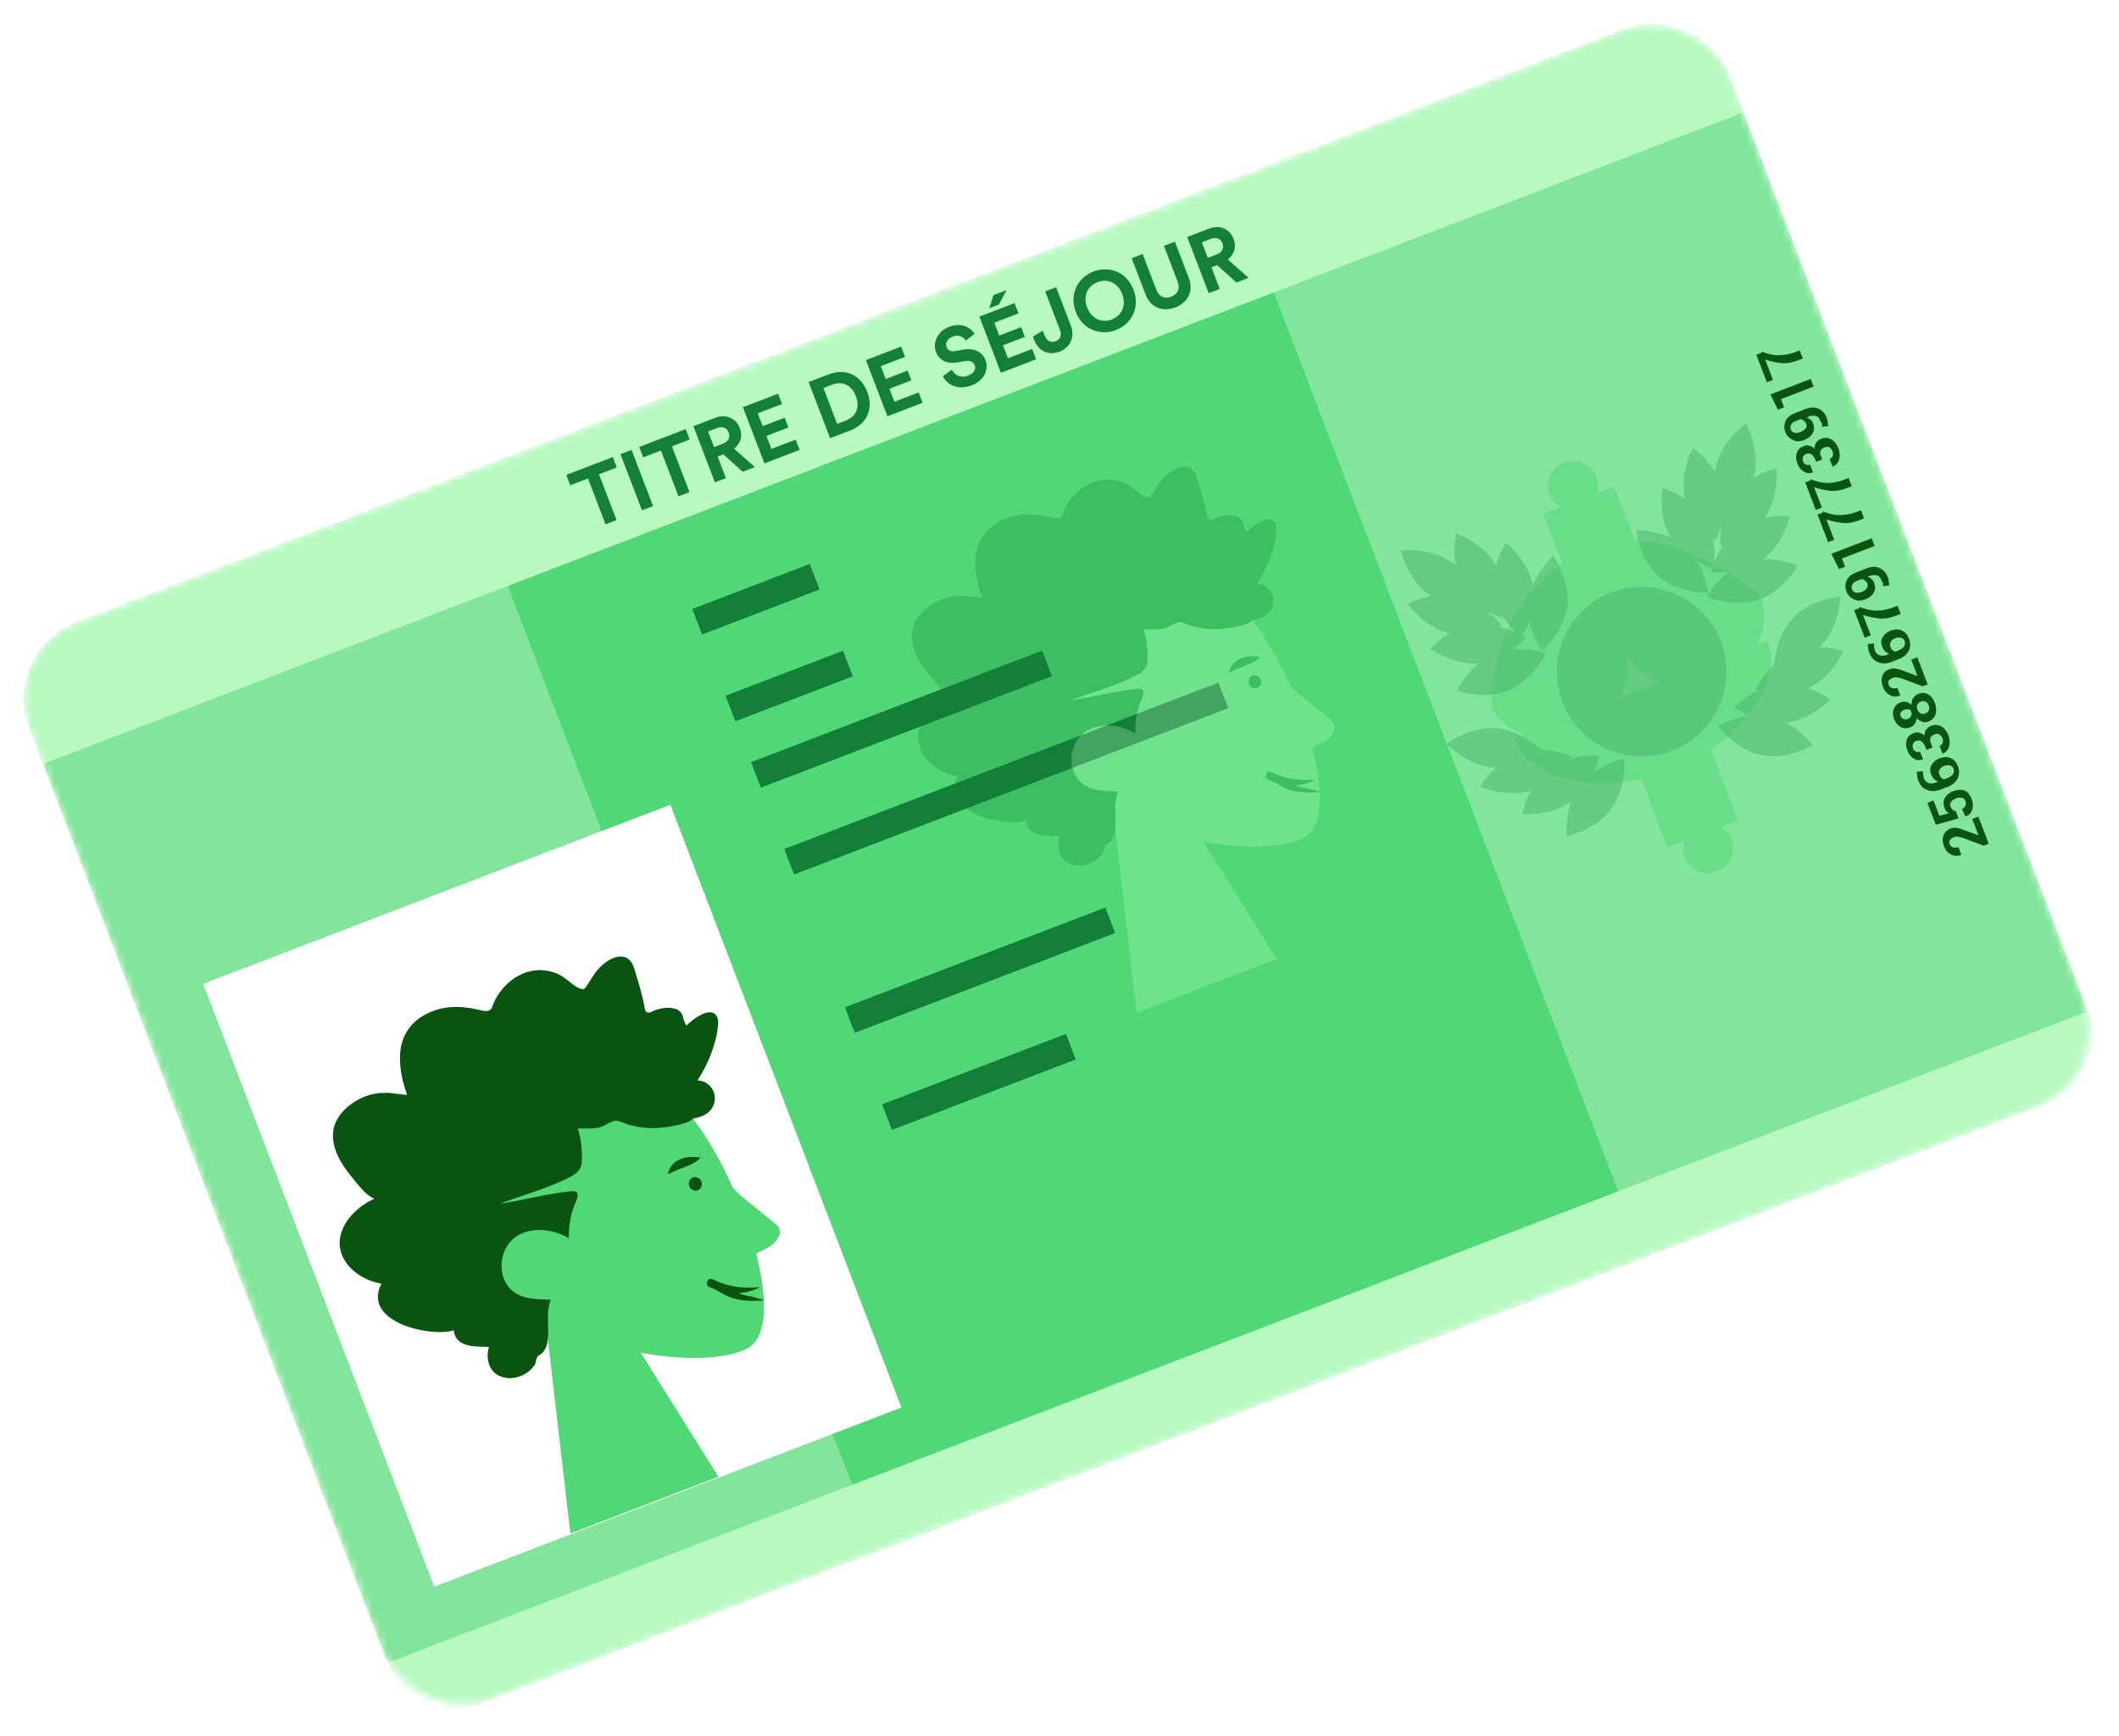 <svg width="293" height="240" viewBox="0 0 293 240" fill="none" xmlns="http://www.w3.org/2000/svg">
<mask id="mask0" mask-type="alpha" maskUnits="userSpaceOnUse" x="3" y="3" width="286" height="233">
<rect y="90.098" width="251.821" height="159.562" rx="11.343" transform="rotate(-20.964 0 90.098)" fill="#F7CDD4"/>
</mask>
<g mask="url(#mask0)">
<rect y="90.098" width="251.821" height="159.562" rx="11.343" transform="rotate(-20.964 0 90.098)" fill="#82E59B"/>
<g filter="url(#filter0_f)">
<rect x="64.26" y="65.477" width="113.433" height="159.562" transform="rotate(-20.964 64.26 65.477)" fill="#4FD875"/>
</g>
<rect x="95.727" y="84.194" width="17.393" height="3.781" transform="rotate(-20.964 95.727 84.194)" fill="#137F3A"/>
<rect x="100.326" y="96.198" width="17.393" height="3.781" transform="rotate(-20.964 100.326 96.198)" fill="#137F3A"/>
<rect x="103.844" y="105.379" width="43.105" height="3.781" transform="rotate(-20.964 103.844 105.379)" fill="#137F3A"/>
<rect x="108.443" y="117.383" width="64.279" height="3.781" transform="rotate(-20.964 108.443 117.383)" fill="#137F3A"/>
<rect x="116.831" y="139.274" width="38.567" height="3.781" transform="rotate(-20.964 116.831 139.274)" fill="#137F3A"/>
<rect x="121.972" y="152.691" width="27.224" height="3.781" transform="rotate(-20.964 121.972 152.691)" fill="#137F3A"/>
<rect x="124.677" y="159.753" width="72.597" height="5.294" transform="rotate(-20.964 124.677 159.753)" fill="#4FD875"/>
<rect x="119.266" y="145.63" width="71.085" height="5.294" transform="rotate(-20.964 119.266 145.63)" fill="#4FD875"/>
<rect x="110.608" y="123.033" width="38.567" height="5.294" transform="rotate(-20.964 110.608 123.033)" fill="#4FD875"/>
<rect x="105.738" y="110.322" width="34.786" height="5.294" transform="rotate(-20.964 105.738 110.322)" fill="#4FD875"/>
<rect x="113.314" y="130.094" width="44.617" height="5.294" transform="rotate(-20.964 113.314 130.094)" fill="#4FD875"/>
<rect x="128.195" y="168.933" width="66.547" height="5.294" transform="rotate(-20.964 128.195 168.933)" fill="#4FD875"/>
<rect x="131.712" y="178.113" width="83.94" height="5.294" transform="rotate(-20.964 131.712 178.113)" fill="#4FD875"/>
<rect x="135.229" y="187.293" width="31.761" height="5.294" transform="rotate(-20.964 135.229 187.293)" fill="#4FD875"/>
<path d="M4.058 100.691C1.817 94.841 4.742 88.281 10.592 86.04L224.559 4.059C230.409 1.817 236.968 4.742 239.21 10.592L241.104 15.536L5.952 105.634L4.058 100.691Z" fill="#B7F9C1"/>
<path d="M288.723 139.82C290.666 144.89 288.13 150.575 283.06 152.517L66.269 235.581C61.199 237.523 55.514 234.988 53.572 229.918L288.723 139.82Z" fill="#B7F9C1"/>
<path d="M85.279 64.633L84.729 63.199L78.3 65.662L78.849 67.097L81.303 66.157L83.729 72.488L85.251 71.904L82.825 65.573L85.279 64.633ZM90.302 69.969L87.327 62.203L85.793 62.791L88.769 70.557L90.302 69.969ZM95.366 60.769L94.816 59.334L88.386 61.797L88.936 63.232L91.39 62.292L93.816 68.623L95.338 68.04L92.912 61.709L95.366 60.769ZM102.689 65.223L104.376 64.577L101.494 62.038C102.399 61.352 102.72 60.287 102.305 59.203C101.788 57.856 100.426 57.184 98.914 57.764L95.88 58.926L98.856 66.692L100.378 66.109L99.232 63.118L100.021 62.816L102.689 65.223ZM98.733 61.815L97.906 59.657L99.133 59.187C99.9 58.893 100.512 59.148 100.764 59.806C101.008 60.441 100.726 61.051 99.96 61.345L98.733 61.815ZM110.565 62.206L110.019 60.782L106.667 62.066L105.979 60.27L109.013 59.107L108.497 57.76L105.463 58.922L104.783 57.148L108.135 55.864L107.589 54.44L102.726 56.303L105.701 64.069L110.565 62.206ZM115.757 58.608L113.856 53.646L115.072 53.181C116.342 52.694 117.7 53.09 118.347 54.777C118.993 56.464 118.233 57.66 116.962 58.147L115.757 58.608ZM117.554 59.528C119.767 58.68 120.853 56.631 119.913 54.177C118.973 51.724 116.802 50.91 114.589 51.758L111.807 52.824L114.783 60.589L117.554 59.528ZM127.572 55.689L127.027 54.265L123.675 55.549L122.987 53.753L126.021 52.591L125.505 51.243L122.471 52.406L121.791 50.631L125.142 49.347L124.597 47.923L119.734 49.787L122.709 57.553L127.572 55.689ZM134.749 46.156C134.238 45.347 133.079 44.485 131.195 45.207C129.727 45.769 128.892 47.295 129.421 48.675C129.87 49.847 130.976 50.34 132.31 50.118L133.478 49.922C134.127 49.811 134.601 50.032 134.773 50.481C134.983 51.029 134.689 51.606 133.878 51.916C132.783 52.336 131.982 51.852 131.622 51.11L130.363 52.02C130.907 53.08 132.324 54.057 134.384 53.268C136.191 52.575 136.726 50.989 136.269 49.795C135.849 48.699 134.741 48.069 133.223 48.336L132.059 48.544C131.447 48.653 131.043 48.418 130.879 47.991C130.682 47.476 130.984 46.82 131.718 46.539C132.703 46.161 133.31 46.695 133.55 47.093L134.749 46.156ZM139.173 40.115L137.377 40.803L136.782 42.627L138.118 42.114L139.173 40.115ZM143.264 49.677L142.719 48.253L139.367 49.537L138.679 47.741L141.713 46.578L141.197 45.231L138.162 46.394L137.483 44.619L140.834 43.335L140.289 41.911L135.425 43.774L138.401 51.54L143.264 49.677ZM143.03 47.053C143.614 48.576 145.007 49.197 146.541 48.61C148.053 48.031 148.626 46.479 148.089 45.077L146.033 39.71L144.521 40.289L146.578 45.656C146.838 46.336 146.616 46.936 145.98 47.179C145.367 47.414 144.779 47.225 144.462 46.429L144.189 45.717L142.833 46.538L143.03 47.053ZM150.318 42.515C149.647 40.762 150.555 39.46 151.749 39.002C152.954 38.541 154.499 38.903 155.171 40.656C155.842 42.408 154.934 43.711 153.73 44.172C152.536 44.63 150.99 44.267 150.318 42.515ZM148.756 43.126C149.713 45.623 152.189 46.446 154.292 45.64C156.406 44.83 157.698 42.564 156.741 40.066C155.78 37.558 153.305 36.736 151.191 37.545C149.088 38.351 147.795 40.617 148.756 43.126ZM162.507 42.505C164.172 41.867 165.107 40.34 164.377 38.435L162.455 33.418L160.943 33.997L162.823 38.904C163.214 39.923 162.861 40.674 161.941 41.026C161.042 41.37 160.267 41.052 159.877 40.033L157.997 35.126L156.485 35.705L158.407 40.722C159.138 42.628 160.853 43.139 162.507 42.505ZM170.966 39.063L172.652 38.417L169.771 35.878C170.676 35.192 170.996 34.127 170.581 33.043C170.065 31.696 168.702 31.024 167.191 31.604L164.157 32.766L167.132 40.532L168.655 39.949L167.509 36.958L168.297 36.656L170.966 39.063ZM167.009 35.655L166.183 33.497L167.409 33.027C168.176 32.733 168.789 32.988 169.041 33.645C169.284 34.281 169.003 34.891 168.236 35.185L167.009 35.655Z" fill="#137F3A"/>
</g>
<g opacity="0.5" clip-path="url(#clip0)">
<path d="M244.404 88.613L209.237 102.087C211.239 107.313 218.707 109.473 226.935 107.697L230.561 117.159L232.891 116.266C232.684 116.994 232.645 117.738 232.943 118.514C233.619 120.28 235.67 121.194 237.435 120.518C239.201 119.842 240.116 117.79 239.439 116.025C239.169 115.319 238.616 114.721 237.975 114.318L240.306 113.426L236.545 103.61C242.87 99.405 246.244 93.415 244.404 88.613Z" fill="#4FD875"/>
<path d="M226.027 74.68L223.186 67.265L220.785 68.185C220.992 67.458 221.031 66.714 220.734 65.937C220.057 64.172 218.006 63.257 216.241 63.934C214.475 64.61 213.561 66.661 214.237 68.426C214.508 69.133 215.061 69.731 215.701 70.133L213.37 71.026L216.022 77.946C207.741 83.387 206.382 92.734 206.215 96.524L206.332 98.099C208.597 101.685 213.644 103.233 218.305 101.447C222.895 99.689 225.626 95.403 225.012 91.265L225.365 91.13C227.674 94.618 232.64 95.955 237.159 94.223C242.385 92.221 245.188 86.855 243.429 82.265C243.5 82.238 233.824 74.527 226.027 74.68Z" fill="#4FD875"/>
<g opacity="0.5">
<path d="M220.405 106.716C220.971 105.447 221.168 104.48 221.168 104.48C221.168 104.48 219.246 104.326 217.117 104.899C217.275 104.676 217.318 104.579 217.318 104.579C217.318 104.579 215.463 103.751 213.09 103.688C212.342 103.003 209.928 100.932 206.926 100.705C203.224 100.342 200.055 102.852 200.055 102.852C200.055 102.852 202.82 105.842 206.496 106.134C206.593 106.178 206.735 106.123 206.832 106.167C205.452 107.425 204.674 108.776 204.674 108.776C204.674 108.776 208.287 110.387 211.688 109.328C210.779 110.972 210.489 112.54 210.489 112.54C210.489 112.54 214.36 112.92 217.213 110.855C216.433 113.259 216.609 115.621 216.609 115.621C216.609 115.621 220.596 114.823 222.787 111.877C224.979 108.932 224.561 104.881 224.561 104.881C224.561 104.881 222.405 105.383 220.405 106.716Z" fill="#137F3A"/>
<path d="M211.963 80.878C211.256 77.343 208.186 75.037 208.186 75.037C208.186 75.037 207.381 76.317 206.89 78.206C205.124 75.076 201.379 73.758 201.379 73.758C201.379 73.758 200.872 75.815 201.287 78.166C201.135 77.981 200.94 77.894 200.717 77.737C197.728 75.642 193.704 76.131 193.704 76.131C193.704 76.131 194.574 80.091 197.562 82.185C197.66 82.228 197.758 82.272 197.883 82.386C196.009 82.78 194.678 83.533 194.678 83.533C194.678 83.533 196.976 86.782 200.433 87.563C198.776 88.522 197.775 89.715 197.775 89.715C197.775 89.715 200.916 91.994 204.446 91.695C202.413 93.364 201.455 95.513 201.455 95.513C201.455 95.513 205.297 96.875 208.632 95.435C212.038 93.968 213.721 90.328 213.721 90.328C213.721 90.328 211.653 89.581 209.22 89.784C210.356 88.944 210.971 88.223 210.971 88.223C210.971 88.223 210.846 88.109 210.526 87.907C210.657 87.614 211.103 86.876 211.441 85.856C211.953 88.251 213.205 90.039 213.205 90.039C213.205 90.039 216.249 87.415 216.71 83.756C217.1 80.125 214.775 76.804 214.775 76.804C214.775 76.804 213.008 78.534 211.963 80.878ZM207.286 86.638C207.498 86.557 207.612 86.432 207.612 86.432C207.612 86.432 206.951 85.552 205.855 84.595C206.886 85.172 207.641 85.45 207.641 85.45C207.641 85.45 207.657 85.281 207.744 85.086C208.443 86.276 209.273 87.173 209.869 87.673C209.256 87.341 208.35 86.878 207.286 86.638Z" fill="#137F3A"/>
<path d="M251.624 89.491C251.667 89.393 251.809 89.339 251.852 89.241C254.391 86.568 254.451 82.496 254.451 82.496C254.451 82.496 250.416 82.746 247.904 85.49C245.822 87.665 245.411 90.819 245.312 91.828C243.589 93.46 242.761 95.316 242.761 95.316C242.761 95.316 242.859 95.36 243.125 95.42C241.158 96.416 239.832 97.815 239.832 97.815C239.832 97.815 240.624 98.403 241.893 98.969C239.488 99.243 237.575 100.38 237.575 100.38C237.575 100.38 239.971 103.674 243.569 104.4C247.168 105.127 250.667 103.058 250.667 103.058C250.667 103.058 249.291 101.156 246.963 99.942C250.509 99.474 253.091 96.703 253.091 96.703C253.091 96.703 251.855 95.8 250.053 95.114C253.361 93.603 254.903 90.016 254.903 90.016C254.903 90.016 253.519 89.575 251.624 89.491Z" fill="#137F3A"/>
<path d="M236.187 81.962C236.187 81.962 235.924 79.796 234.705 77.671C235.638 78.205 236.463 78.455 236.756 78.586C236.652 78.95 236.636 79.118 236.636 79.118C236.636 79.118 237.646 79.217 238.981 79.11C237.036 80.584 235.996 82.521 235.996 82.521C235.996 82.521 239.681 84.106 243.195 82.921C246.709 81.737 248.587 78.183 248.587 78.183C248.587 78.183 246.368 77.252 243.81 77.341C246.636 75.205 247.45 71.411 247.45 71.411C247.45 71.411 245.908 71.192 244.035 71.586C246.058 68.624 245.623 64.742 245.623 64.742C245.623 64.742 244.13 65.071 242.473 66.03C242.516 65.932 242.56 65.835 242.576 65.666C243.401 62.111 241.402 58.585 241.402 58.585C241.402 58.585 238.082 60.91 237.257 64.465C237.197 64.731 237.181 64.899 237.121 65.165C235.858 63.139 234.106 61.947 234.106 61.947C234.106 61.947 232.174 65.36 232.979 68.939C231.378 67.932 229.897 67.447 229.897 67.447C229.897 67.447 229.18 71.285 230.99 74.317C228.619 73.201 226.23 73.306 226.23 73.306C226.23 73.306 226.648 77.357 229.436 79.771C232.169 82.044 236.187 81.962 236.187 81.962ZM237.963 72.86C237.788 74.304 237.884 75.4 237.884 75.4C237.884 75.4 238.025 75.346 238.264 75.336C237.633 76.225 237.268 77.175 237.034 77.832C237.073 77.088 237.161 75.839 236.886 74.487C237.108 74.645 237.206 74.688 237.206 74.688C237.206 74.688 237.582 73.978 237.963 72.86Z" fill="#137F3A"/>
</g>
<path opacity="0.5" d="M231.191 103.799C237.236 101.482 240.259 94.704 237.943 88.659C235.627 82.614 228.849 79.591 222.804 81.908C216.759 84.224 213.736 91.002 216.052 97.047C218.368 103.092 225.146 106.115 231.191 103.799Z" fill="#137F3A"/>
</g>
<path d="M273.582 112.985L274.989 116.657L274.283 116.927L271.727 115.963C271.336 115.789 271 115.756 270.734 115.696C270.468 115.636 270.256 115.717 270.115 115.771C269.903 115.852 269.718 116.004 269.604 116.129C269.517 116.324 269.5 116.492 269.582 116.704C269.663 116.916 269.815 117.101 270.081 117.161C270.276 117.248 270.585 117.21 270.797 117.129L271.203 118.189C270.709 118.378 270.231 118.399 269.813 118.154C269.325 117.936 269.021 117.567 268.805 117.002C268.588 116.437 268.567 115.959 268.714 115.498C268.889 115.107 269.231 114.733 269.655 114.571C270.008 114.435 270.318 114.398 270.681 114.501C271.018 114.534 271.506 114.752 272.163 114.986L273.574 115.499L272.708 113.239L273.555 112.914L273.582 112.985Z" fill="#095411"/>
<path d="M270.813 113.155L267.668 114.036L266.505 111L267.352 110.675L268.164 112.793L269.489 112.448C269.391 112.404 269.267 112.29 269.142 112.176C269.017 112.062 268.936 111.85 268.882 111.708C268.692 111.214 268.671 110.736 268.916 110.319C269.161 109.901 269.531 109.597 270.096 109.381C270.66 109.164 271.138 109.143 271.6 109.29C272.061 109.438 272.392 109.878 272.635 110.513C272.824 111.008 272.846 111.485 272.698 111.947C272.551 112.408 272.279 112.755 271.758 112.874L271.281 111.842C271.493 111.761 271.678 111.609 271.765 111.414C271.852 111.218 271.842 110.979 271.761 110.767C271.652 110.485 271.528 110.371 271.262 110.311C270.996 110.251 270.757 110.261 270.474 110.369C270.192 110.478 269.936 110.657 269.779 110.879C269.621 111.101 269.632 111.34 269.713 111.552C269.794 111.764 269.919 111.878 270.043 111.992C270.168 112.106 270.336 112.123 270.407 112.096L270.813 113.155Z" fill="#095411"/>
<path d="M265.244 107.919C265.163 107.708 265.081 107.496 265.098 107.328C265.114 107.159 265.033 106.947 265.023 106.708L265.881 106.623C265.864 106.791 265.945 107.003 265.902 107.1C265.956 107.242 265.939 107.41 266.02 107.622C266.156 107.975 266.378 108.133 266.671 108.263C266.964 108.394 267.344 108.329 267.839 108.14L267.98 108.086C267.785 107.999 267.562 107.841 267.437 107.727C267.313 107.613 267.134 107.357 267.026 107.075C266.836 106.58 266.842 106.173 267.087 105.756C267.332 105.338 267.701 105.034 268.196 104.845C268.761 104.628 269.239 104.607 269.727 104.825C270.215 105.043 270.519 105.412 270.735 105.977C270.952 106.542 270.929 107.118 270.711 107.606C270.423 108.122 270.01 108.523 269.304 108.793L268.315 109.172C267.609 109.443 266.963 109.447 266.377 109.186C265.791 108.925 265.487 108.555 265.244 107.919ZM268.15 107.049C268.231 107.261 268.285 107.402 268.41 107.516C268.534 107.631 268.659 107.745 268.827 107.761L269.11 107.653C269.533 107.491 269.859 107.285 270.017 107.062C270.175 106.84 270.235 106.574 270.127 106.291C270.046 106.08 269.894 105.895 269.628 105.835C269.362 105.775 269.123 105.785 268.841 105.894C268.558 106.002 268.303 106.181 268.216 106.376C268.058 106.598 268.068 106.837 268.15 107.049Z" fill="#095411"/>
<path d="M266.005 102.931C265.896 102.649 265.772 102.534 265.576 102.447C265.381 102.36 265.142 102.371 264.93 102.452C264.718 102.533 264.604 102.658 264.517 102.853C264.43 103.048 264.44 103.287 264.522 103.499C264.603 103.711 264.728 103.825 264.923 103.912C265.118 103.999 265.287 104.016 265.498 103.935L265.904 104.994C265.481 105.156 265.073 105.15 264.656 104.906C264.238 104.661 263.934 104.291 263.745 103.797C263.528 103.232 263.507 102.754 263.654 102.293C263.802 101.831 264.101 101.555 264.595 101.366C264.877 101.257 265.116 101.247 265.382 101.307C265.648 101.367 265.871 101.525 266.093 101.682C266.126 101.346 266.186 101.08 266.344 100.857C266.502 100.635 266.757 100.456 267.039 100.348C267.534 100.159 268.039 100.208 268.456 100.453C268.874 100.698 269.205 101.138 269.421 101.703C269.611 102.197 269.632 102.675 269.512 103.207C269.364 103.668 269.092 104.015 268.598 104.205L268.192 103.146C268.404 103.064 268.518 102.94 268.605 102.744C268.693 102.549 268.682 102.31 268.601 102.098C268.493 101.816 268.368 101.702 268.146 101.544C267.923 101.386 267.711 101.467 267.499 101.548C267.217 101.657 267.032 101.808 266.945 102.004C266.858 102.199 266.868 102.438 266.977 102.72L267.22 103.356L266.373 103.681L266.075 102.904L266.005 102.931Z" fill="#095411"/>
<path d="M262.804 97.112C263.086 97.004 263.325 96.993 263.591 97.053C263.857 97.113 264.079 97.271 264.302 97.429C264.335 97.092 264.368 96.756 264.525 96.533C264.683 96.311 264.911 96.061 265.194 95.953C265.688 95.764 266.166 95.743 266.584 95.988C267.002 96.232 267.305 96.602 267.522 97.167C267.738 97.732 267.786 98.28 267.639 98.742C267.492 99.203 267.149 99.577 266.655 99.766C266.373 99.875 266.063 99.912 265.77 99.782C265.477 99.651 265.184 99.52 265.005 99.265C264.972 99.602 264.912 99.867 264.754 100.09C264.597 100.312 264.412 100.464 264.129 100.572C263.635 100.762 263.228 100.756 262.81 100.511C262.392 100.266 262.089 99.896 261.899 99.402C261.71 98.908 261.689 98.43 261.863 98.039C262.01 97.578 262.309 97.302 262.804 97.112ZM265.6 97.013C265.388 97.094 265.203 97.245 265.116 97.441C265.029 97.636 265.039 97.875 265.121 98.087C265.202 98.299 265.354 98.484 265.576 98.641C265.771 98.728 266.01 98.718 266.222 98.637C266.505 98.528 266.619 98.404 266.706 98.208C266.793 98.013 266.782 97.774 266.674 97.492C266.593 97.28 266.441 97.095 266.246 97.008C266.051 96.921 265.882 96.904 265.6 97.013ZM263.28 98.144C263.068 98.225 262.954 98.35 262.84 98.475C262.753 98.67 262.736 98.838 262.79 98.98C262.871 99.192 262.996 99.306 263.192 99.393C263.387 99.48 263.555 99.496 263.767 99.415C263.979 99.334 264.164 99.182 264.251 98.987C264.338 98.792 264.354 98.623 264.273 98.412C264.192 98.2 264.067 98.085 263.899 98.069C263.731 98.052 263.492 98.063 263.28 98.144Z" fill="#095411"/>
<path d="M265.14 90.953L266.547 94.625L265.841 94.895L263.285 93.931C262.895 93.757 262.558 93.724 262.292 93.664C262.026 93.604 261.814 93.685 261.673 93.739C261.461 93.82 261.276 93.972 261.162 94.097C261.075 94.292 261.059 94.46 261.14 94.672C261.221 94.884 261.373 95.069 261.639 95.129C261.834 95.216 262.144 95.178 262.355 95.097L262.761 96.156C262.267 96.346 261.789 96.367 261.371 96.122C260.883 95.904 260.579 95.535 260.363 94.97C260.146 94.405 260.125 93.927 260.273 93.466C260.42 93.004 260.789 92.701 261.213 92.538C261.566 92.403 261.876 92.366 262.239 92.469C262.576 92.502 263.064 92.72 263.721 92.954L265.132 93.466L264.266 91.207L265.113 90.882L265.14 90.953Z" fill="#095411"/>
<path d="M258.48 90.265C258.399 90.054 258.317 89.842 258.334 89.673C258.323 89.434 258.269 89.293 258.259 89.054L259.117 88.969C259.1 89.137 259.181 89.349 259.138 89.446C259.192 89.588 259.175 89.756 259.257 89.968C259.392 90.321 259.614 90.479 259.907 90.609C260.2 90.74 260.58 90.675 261.075 90.486L261.216 90.432C261.021 90.345 260.798 90.187 260.674 90.073C260.549 89.959 260.37 89.703 260.262 89.421C260.072 88.926 260.078 88.519 260.323 88.102C260.568 87.684 260.938 87.38 261.432 87.191C261.997 86.974 262.475 86.953 262.963 87.171C263.451 87.389 263.755 87.758 263.971 88.323C264.188 88.888 264.165 89.464 263.948 89.952C263.659 90.468 263.246 90.869 262.54 91.139L261.551 91.518C260.845 91.789 260.199 91.793 259.613 91.532C259.125 91.314 258.723 90.901 258.48 90.265ZM261.386 89.395C261.467 89.607 261.521 89.748 261.646 89.862C261.77 89.977 261.895 90.091 262.063 90.107L262.346 89.999C262.77 89.837 263.096 89.631 263.253 89.408C263.411 89.186 263.471 88.92 263.363 88.637C263.282 88.426 263.13 88.241 262.864 88.181C262.598 88.121 262.359 88.131 262.077 88.24C261.794 88.348 261.539 88.526 261.452 88.722C261.321 89.015 261.304 89.183 261.386 89.395Z" fill="#095411"/>
<path d="M257.098 83.912C258.047 84.276 258.845 84.457 259.562 84.425C260.208 84.42 260.968 84.291 261.675 84.02L262.381 83.75L262.814 84.88L262.107 85.15C261.331 85.448 260.57 85.577 259.897 85.511C259.224 85.445 258.356 85.292 257.601 85.014L258.684 87.839L257.836 88.164L256.375 84.35L257.152 84.053L257.098 83.912Z" fill="#095411"/>
<path d="M260.089 80.093C259.981 79.811 259.829 79.626 259.563 79.566C259.297 79.506 258.96 79.473 258.607 79.608L258.254 79.743C258.449 79.83 258.645 79.918 258.77 80.032C258.894 80.146 259.046 80.331 259.127 80.543C259.317 81.037 259.338 81.515 259.093 81.932C258.848 82.35 258.478 82.654 257.913 82.87C257.349 83.087 256.871 83.108 256.382 82.89C255.894 82.672 255.52 82.33 255.303 81.765C255.087 81.2 255.136 80.695 255.354 80.207C255.572 79.718 256.083 79.361 256.718 79.117L258.201 78.549C258.837 78.305 259.412 78.328 259.901 78.546C260.389 78.763 260.79 79.177 261.007 79.741C261.088 79.953 261.142 80.094 261.153 80.333C261.163 80.572 261.244 80.784 261.228 80.952L260.37 81.038C260.386 80.87 260.403 80.702 260.322 80.49C260.251 80.517 260.17 80.305 260.089 80.093ZM258.226 80.726C258.145 80.514 258.02 80.4 257.895 80.286C257.77 80.172 257.673 80.128 257.477 80.041L256.842 80.284C256.489 80.42 256.233 80.599 256.146 80.794C255.988 81.016 255.999 81.255 256.08 81.467C256.161 81.679 256.313 81.864 256.579 81.924C256.845 81.984 257.084 81.973 257.437 81.838C257.719 81.73 257.975 81.551 258.133 81.329C258.22 81.133 258.307 80.938 258.226 80.726Z" fill="#095411"/>
<path d="M258.809 74.428L259.215 75.488L254.696 77.219L255.129 78.349L254.281 78.674L253.231 76.566L258.809 74.428Z" fill="#095411"/>
<path d="M252.038 70.706C252.988 71.071 253.786 71.251 254.502 71.22C255.219 71.188 255.909 71.086 256.615 70.815L257.321 70.545L257.754 71.674L257.048 71.945C256.271 72.243 255.511 72.372 254.838 72.306C254.165 72.24 253.296 72.087 252.542 71.809L253.624 74.634L252.777 74.958L251.316 71.145L252.092 70.847L252.038 70.706Z" fill="#095411"/>
<path d="M250.334 66.257C251.283 66.623 252.081 66.803 252.798 66.771C253.515 66.739 254.204 66.637 254.91 66.367L255.617 66.096L256.049 67.226L255.343 67.496C254.567 67.794 253.806 67.923 253.133 67.857C252.46 67.791 251.591 67.638 250.837 67.36L251.919 70.185L251.072 70.51L249.611 66.696L250.388 66.399L250.334 66.257Z" fill="#095411"/>
<path d="M250.799 63.245C250.691 62.962 250.566 62.848 250.37 62.761C250.175 62.674 249.936 62.684 249.724 62.766C249.513 62.847 249.398 62.972 249.311 63.167C249.224 63.362 249.235 63.601 249.316 63.813C249.397 64.025 249.522 64.139 249.717 64.226C249.912 64.313 250.081 64.33 250.293 64.249L250.698 65.308C250.275 65.47 249.868 65.464 249.45 65.219C249.032 64.975 248.728 64.605 248.539 64.111C248.323 63.546 248.301 63.068 248.449 62.607C248.596 62.145 248.895 61.869 249.389 61.679C249.672 61.571 249.911 61.561 250.176 61.621C250.442 61.681 250.665 61.839 250.887 61.996C250.92 61.66 250.98 61.394 251.138 61.171C251.296 60.949 251.551 60.77 251.834 60.662C252.328 60.472 252.833 60.522 253.251 60.767C253.668 61.012 253.999 61.452 254.215 62.017C254.405 62.511 254.426 62.989 254.306 63.521C254.159 63.982 253.887 64.329 253.392 64.519L252.987 63.459C253.198 63.378 253.313 63.254 253.4 63.058C253.487 62.863 253.476 62.624 253.395 62.412C253.287 62.13 253.162 62.015 252.94 61.858C252.717 61.7 252.505 61.781 252.294 61.862C252.011 61.971 251.826 62.122 251.739 62.318C251.652 62.513 251.663 62.752 251.771 63.034L251.96 63.529L251.113 63.853L250.869 63.218L250.799 63.245Z" fill="#095411"/>
<path d="M251.647 58.061C251.539 57.778 251.387 57.593 251.121 57.533C250.855 57.473 250.519 57.44 250.166 57.576L249.812 57.711C250.008 57.798 250.203 57.885 250.328 57.999C250.453 58.114 250.604 58.298 250.686 58.51C250.875 59.005 250.896 59.482 250.651 59.9C250.406 60.318 250.037 60.621 249.472 60.838C248.907 61.054 248.429 61.075 247.941 60.858C247.452 60.64 247.078 60.297 246.862 59.732C246.645 59.167 246.695 58.663 246.913 58.174C247.13 57.686 247.641 57.328 248.277 57.085L249.76 56.516C250.395 56.273 250.971 56.295 251.459 56.513C251.947 56.731 252.349 57.144 252.565 57.709C252.646 57.921 252.7 58.062 252.711 58.301C252.722 58.54 252.803 58.752 252.786 58.92L251.928 59.006C251.945 58.838 251.961 58.669 251.88 58.457C251.782 58.414 251.728 58.273 251.647 58.061ZM249.757 58.623C249.676 58.411 249.551 58.297 249.426 58.183C249.302 58.069 249.204 58.025 249.009 57.938L248.373 58.181C248.02 58.317 247.765 58.496 247.677 58.691C247.52 58.913 247.53 59.152 247.611 59.364C247.693 59.576 247.844 59.761 248.11 59.821C248.376 59.881 248.615 59.87 248.968 59.735C249.251 59.627 249.506 59.448 249.664 59.226C249.778 59.101 249.865 58.906 249.757 58.623Z" fill="#095411"/>
<path d="M250.368 52.396L250.774 53.456L246.254 55.187L246.687 56.317L245.84 56.642L244.789 54.534L250.368 52.396Z" fill="#095411"/>
<path d="M243.569 48.603C244.519 48.968 245.317 49.149 246.034 49.117C246.75 49.085 247.44 48.983 248.146 48.712L248.852 48.442L249.285 49.572L248.579 49.842C247.802 50.14 247.042 50.269 246.369 50.203C245.696 50.137 244.827 49.984 244.073 49.706L245.155 52.531L244.308 52.856L242.847 49.042L243.624 48.745L243.569 48.603Z" fill="#095411"/>
<rect width="69.157" height="89.234" transform="matrix(-0.934 0.358 0.358 0.934 92.698 111.269)" fill="white"/>
<path d="M75.459 182.613C69.806 179.507 64.985 174.865 63.006 168.375C57.327 149.717 84.233 143.971 92.708 151.267C101.183 158.563 109.472 182.05 103.748 186.17C101.437 187.815 95.433 188.291 88.619 187.049L99.341 204.18L78.868 212.025L75.459 182.613Z" fill="#4FD875"/>
<path d="M51.753 165.742C50.836 165.333 50.127 164.541 49.478 163.775C48.813 162.965 48.148 162.156 47.571 161.312C46.401 159.581 45.554 157.371 46.349 155.343C46.997 153.726 48.43 152.569 49.883 151.86C50.866 151.382 51.934 151.125 53.042 151.106C54.133 151.043 55.211 151.339 56.292 151.382C55.54 149.287 55.081 147.03 55.42 144.872C55.794 142.803 57.013 141.221 58.785 140.288C60.541 139.311 62.568 139.042 64.603 139.326C65.13 139.378 65.63 139.49 66.129 139.603C66.568 139.689 66.979 139.835 67.411 139.771C67.887 139.69 68.023 139.384 68.153 138.929C68.371 138.44 68.59 137.951 68.886 137.533C70.164 135.574 72.26 134.162 74.582 134.134C75.646 134.132 76.811 134.395 77.752 134.998C78.615 135.529 79.453 136.526 80.452 136.751C80.891 136.837 80.993 136.443 81.235 136.147C81.559 135.668 81.865 135.145 82.189 134.666C82.683 133.97 83.228 133.407 83.912 132.942C84.915 132.253 86.453 131.766 87.304 133.061C87.64 133.541 87.772 134.15 87.931 134.697C88.174 135.465 88.418 136.234 88.601 136.975C88.777 137.566 88.891 138.131 89.023 138.739C89.097 139.065 89.124 139.664 89.375 139.922C89.687 140.208 90.327 139.76 90.637 139.642C91.273 139.449 91.926 139.3 92.602 139.345C93.129 139.396 93.717 139.475 94.097 139.938C94.348 140.196 94.422 140.523 94.497 140.849C94.605 141.264 94.717 141.424 94.914 141.805C95.601 141.085 98.12 139.055 99.049 140.423C99.368 140.858 99.323 141.534 99.255 142.017C99.189 142.904 98.956 143.753 98.707 144.558C98.198 146.274 97.4 147.898 96.446 149.378C98.248 149.448 99.425 151.329 98.556 153.031C98.184 153.782 97.439 154.219 96.67 154.463C96.405 154.565 95.956 154.584 95.752 154.713C95.636 154.808 95.582 154.931 95.405 154.998C94.378 155.493 93.082 155.686 91.981 155.854C90.015 156.151 87.908 155.945 85.985 155.161C85.496 154.943 85.118 154.885 84.632 155.071C84.19 155.24 83.843 155.525 83.4 155.695C82.268 156.18 81.03 155.995 79.878 156.031C80.376 157.462 80.526 159.179 80.442 160.681C80.362 161.928 79.441 162.433 78.502 162.894C75.525 164.39 72.25 165.239 69.155 166.425C72.416 165.936 75.674 165.042 78.941 164.703C80.447 164.531 79.742 165.866 79.404 166.705C78.865 168.078 78.649 169.63 78.643 171.204C76.456 169.862 73.356 169.58 71.276 171.036C68.966 172.681 68.518 176.807 71.103 178.655C72.573 179.714 74.518 179.628 76.17 179.704C75.505 181.277 75.883 183.058 75.778 184.771C75.74 185.597 75.558 186.579 74.908 187.132C74.677 187.322 74.367 187.441 74.231 187.747C74.067 188.113 74.141 188.44 73.873 188.796C72.857 190.25 70.718 191.019 69.05 190.239C67.521 189.557 67.153 187.67 67.614 186.227C65.918 186.167 63.021 186.415 62.732 183.941C59.508 184.922 49.972 182.798 52.75 177.475C49.96 177.074 46.618 174.705 46.993 171.317C47.357 168.694 49.638 166.705 51.753 165.742Z" fill="#095411"/>
<path d="M98.61 163.098C100.459 162.896 101.585 164.644 102.611 165.468C103.636 166.291 105.687 167.938 106.73 168.806C107.755 169.63 107.755 169.63 107.856 170.554C107.194 172.532 105.344 172.733 103.639 173.843C102.715 173.944 101.935 174.952 101.01 175.053" fill="#4FD875"/>
<path d="M96.486 164.57C96.972 164.384 97.174 163.85 96.987 163.364C96.801 162.878 96.251 162.633 95.809 162.802C95.322 162.988 95.121 163.522 95.307 164.008C95.493 164.494 96 164.756 96.486 164.57Z" fill="#095411"/>
<path d="M102.089 178.796C103.136 178.75 104.187 178.449 105.065 177.96C103.885 178.057 102.777 178.076 101.689 177.885C101.146 177.789 100.602 177.693 100.068 177.492C99.779 177.4 99.491 177.308 99.185 177.172C98.984 177.046 98.757 176.981 98.512 176.872L98.451 176.845C98.162 176.752 97.87 176.915 97.777 177.204C97.641 177.51 97.821 177.846 98.126 177.983L98.188 178.01C98.704 178.167 99.227 178.473 99.811 178.807C100.396 179.141 101.085 179.485 101.735 179.591C103.084 179.936 104.386 179.893 105.715 179.789C105.076 179.578 104.454 179.411 103.833 179.243C103.2 179.181 102.623 178.997 102.089 178.796Z" fill="#095411"/>
<path d="M94.563 161.404C94.917 161.268 95.315 161.116 95.74 160.902C96.121 160.705 96.529 160.448 96.887 160.057C96.404 159.989 95.983 159.947 95.534 159.967C95.085 159.987 94.653 160.051 94.211 160.221C93.31 160.515 92.462 161.347 92.386 162.339L93.59 161.776C93.856 161.675 94.209 161.539 94.563 161.404Z" fill="#095411"/>
<g opacity="0.3">
<path d="M153.928 112.187C148.58 109.248 144.018 104.856 142.145 98.715C136.772 81.059 162.231 75.621 170.251 82.526C178.27 89.43 186.114 111.655 180.698 115.553C178.511 117.11 172.83 117.56 166.382 116.385L176.527 132.596L157.155 140.019L153.928 112.187Z" fill="#B7F9C1"/>
<path d="M131.497 96.223C130.629 95.836 129.958 95.086 129.345 94.362C128.715 93.595 128.086 92.829 127.54 92.031C126.432 90.393 125.631 88.302 126.383 86.382C126.997 84.852 128.353 83.757 129.727 83.087C130.658 82.634 131.668 82.391 132.717 82.373C133.749 82.313 134.769 82.594 135.792 82.634C135.08 80.652 134.646 78.516 134.967 76.474C135.321 74.516 136.474 73.019 138.152 72.136C139.813 71.212 141.73 70.957 143.657 71.226C144.155 71.275 144.628 71.382 145.101 71.488C145.516 71.569 145.905 71.708 146.313 71.647C146.764 71.571 146.893 71.281 147.016 70.85C147.222 70.388 147.429 69.925 147.709 69.529C148.918 67.675 150.902 66.34 153.099 66.313C154.106 66.311 155.209 66.56 156.099 67.13C156.916 67.633 157.709 68.576 158.654 68.79C159.069 68.871 159.166 68.498 159.395 68.218C159.701 67.765 159.991 67.27 160.298 66.817C160.765 66.158 161.28 65.625 161.928 65.185C162.878 64.533 164.332 64.072 165.138 65.298C165.456 65.752 165.58 66.328 165.731 66.846C165.962 67.573 166.192 68.3 166.365 69.001C166.531 69.561 166.64 70.095 166.765 70.671C166.835 70.979 166.86 71.546 167.098 71.79C167.393 72.061 167.999 71.637 168.291 71.525C168.893 71.342 169.511 71.201 170.151 71.244C170.65 71.293 171.206 71.367 171.566 71.805C171.804 72.05 171.874 72.358 171.944 72.667C172.047 73.06 172.153 73.211 172.339 73.571C172.989 72.89 175.373 70.97 176.252 72.264C176.554 72.676 176.511 73.316 176.446 73.772C176.384 74.612 176.164 75.415 175.928 76.177C175.447 77.801 174.692 79.337 173.789 80.738C175.494 80.805 176.608 82.584 175.785 84.195C175.433 84.905 174.728 85.319 174.001 85.55C173.75 85.646 173.325 85.665 173.132 85.787C173.023 85.876 172.971 85.992 172.804 86.056C171.831 86.525 170.606 86.707 169.563 86.866C167.703 87.147 165.709 86.952 163.889 86.21C163.426 86.004 163.069 85.949 162.609 86.125C162.191 86.285 161.862 86.555 161.444 86.715C160.372 87.174 159.201 86.999 158.111 87.033C158.582 88.388 158.724 90.012 158.645 91.433C158.569 92.614 157.697 93.092 156.808 93.528C153.992 94.943 150.893 95.747 147.964 96.869C151.049 96.406 154.132 95.561 157.224 95.239C158.649 95.077 157.982 96.34 157.662 97.134C157.152 98.433 156.947 99.902 156.942 101.391C154.872 100.122 151.939 99.855 149.971 101.232C147.785 102.789 147.361 106.693 149.807 108.442C151.198 109.444 153.038 109.362 154.602 109.435C153.972 110.923 154.33 112.609 154.232 114.23C154.195 115.011 154.023 115.94 153.408 116.464C153.189 116.644 152.896 116.756 152.767 117.045C152.612 117.392 152.683 117.701 152.428 118.038C151.467 119.414 149.443 120.141 147.864 119.403C146.418 118.758 146.07 116.973 146.506 115.607C144.901 115.55 142.16 115.785 141.886 113.443C138.835 114.373 129.812 112.362 132.44 107.325C129.8 106.946 126.638 104.704 126.993 101.498C127.337 99.016 129.495 97.134 131.497 96.223Z" fill="#137F3A"/>
<path d="M175.836 93.72C177.586 93.529 178.652 95.184 179.622 95.963C180.593 96.742 182.534 98.301 183.52 99.122C184.49 99.902 184.49 99.902 184.586 100.777C183.959 102.648 182.209 102.838 180.596 103.888C179.721 103.984 178.983 104.938 178.107 105.034" fill="#B7F9C1"/>
<path d="M173.827 95.114C174.287 94.937 174.477 94.433 174.301 93.973C174.125 93.513 173.604 93.28 173.186 93.441C172.725 93.617 172.535 94.122 172.711 94.582C172.887 95.042 173.366 95.29 173.827 95.114Z" fill="#137F3A"/>
<path d="M179.128 108.576C180.119 108.532 181.114 108.247 181.944 107.785C180.828 107.877 179.779 107.895 178.75 107.713C178.235 107.623 177.721 107.532 177.216 107.342C176.943 107.255 176.669 107.167 176.38 107.038C176.19 106.919 175.975 106.858 175.744 106.755L175.686 106.729C175.412 106.642 175.136 106.796 175.048 107.069C174.919 107.358 175.089 107.677 175.379 107.806L175.436 107.832C175.925 107.98 176.42 108.27 176.973 108.586C177.526 108.902 178.178 109.227 178.793 109.328C180.069 109.654 181.302 109.614 182.559 109.515C181.955 109.315 181.367 109.157 180.778 108.999C180.18 108.94 179.633 108.766 179.128 108.576Z" fill="#137F3A"/>
<path d="M172.006 92.118C172.341 91.99 172.718 91.845 173.12 91.643C173.481 91.457 173.867 91.213 174.205 90.844C173.749 90.779 173.35 90.74 172.925 90.758C172.501 90.777 172.092 90.838 171.673 90.998C170.821 91.277 170.018 92.064 169.946 93.003L171.086 92.47C171.337 92.374 171.672 92.246 172.006 92.118Z" fill="#137F3A"/>
</g>
<defs>
<filter id="filter0_f" x="41.574" y="2.205" width="208.386" height="234.958" filterUnits="userSpaceOnUse" color-interpolation-filters="sRGB">
<feFlood flood-opacity="0" result="BackgroundImageFix"/>
<feBlend mode="normal" in="SourceGraphic" in2="BackgroundImageFix" result="shape"/>
<feGaussianBlur stdDeviation="11.343" result="effect1_foregroundBlur"/>
</filter>
<clipPath id="clip0">
<rect width="58.078" height="60.271" fill="white" transform="translate(189.124 74.323) rotate(-20.964)"/>
</clipPath>
</defs>
</svg>
